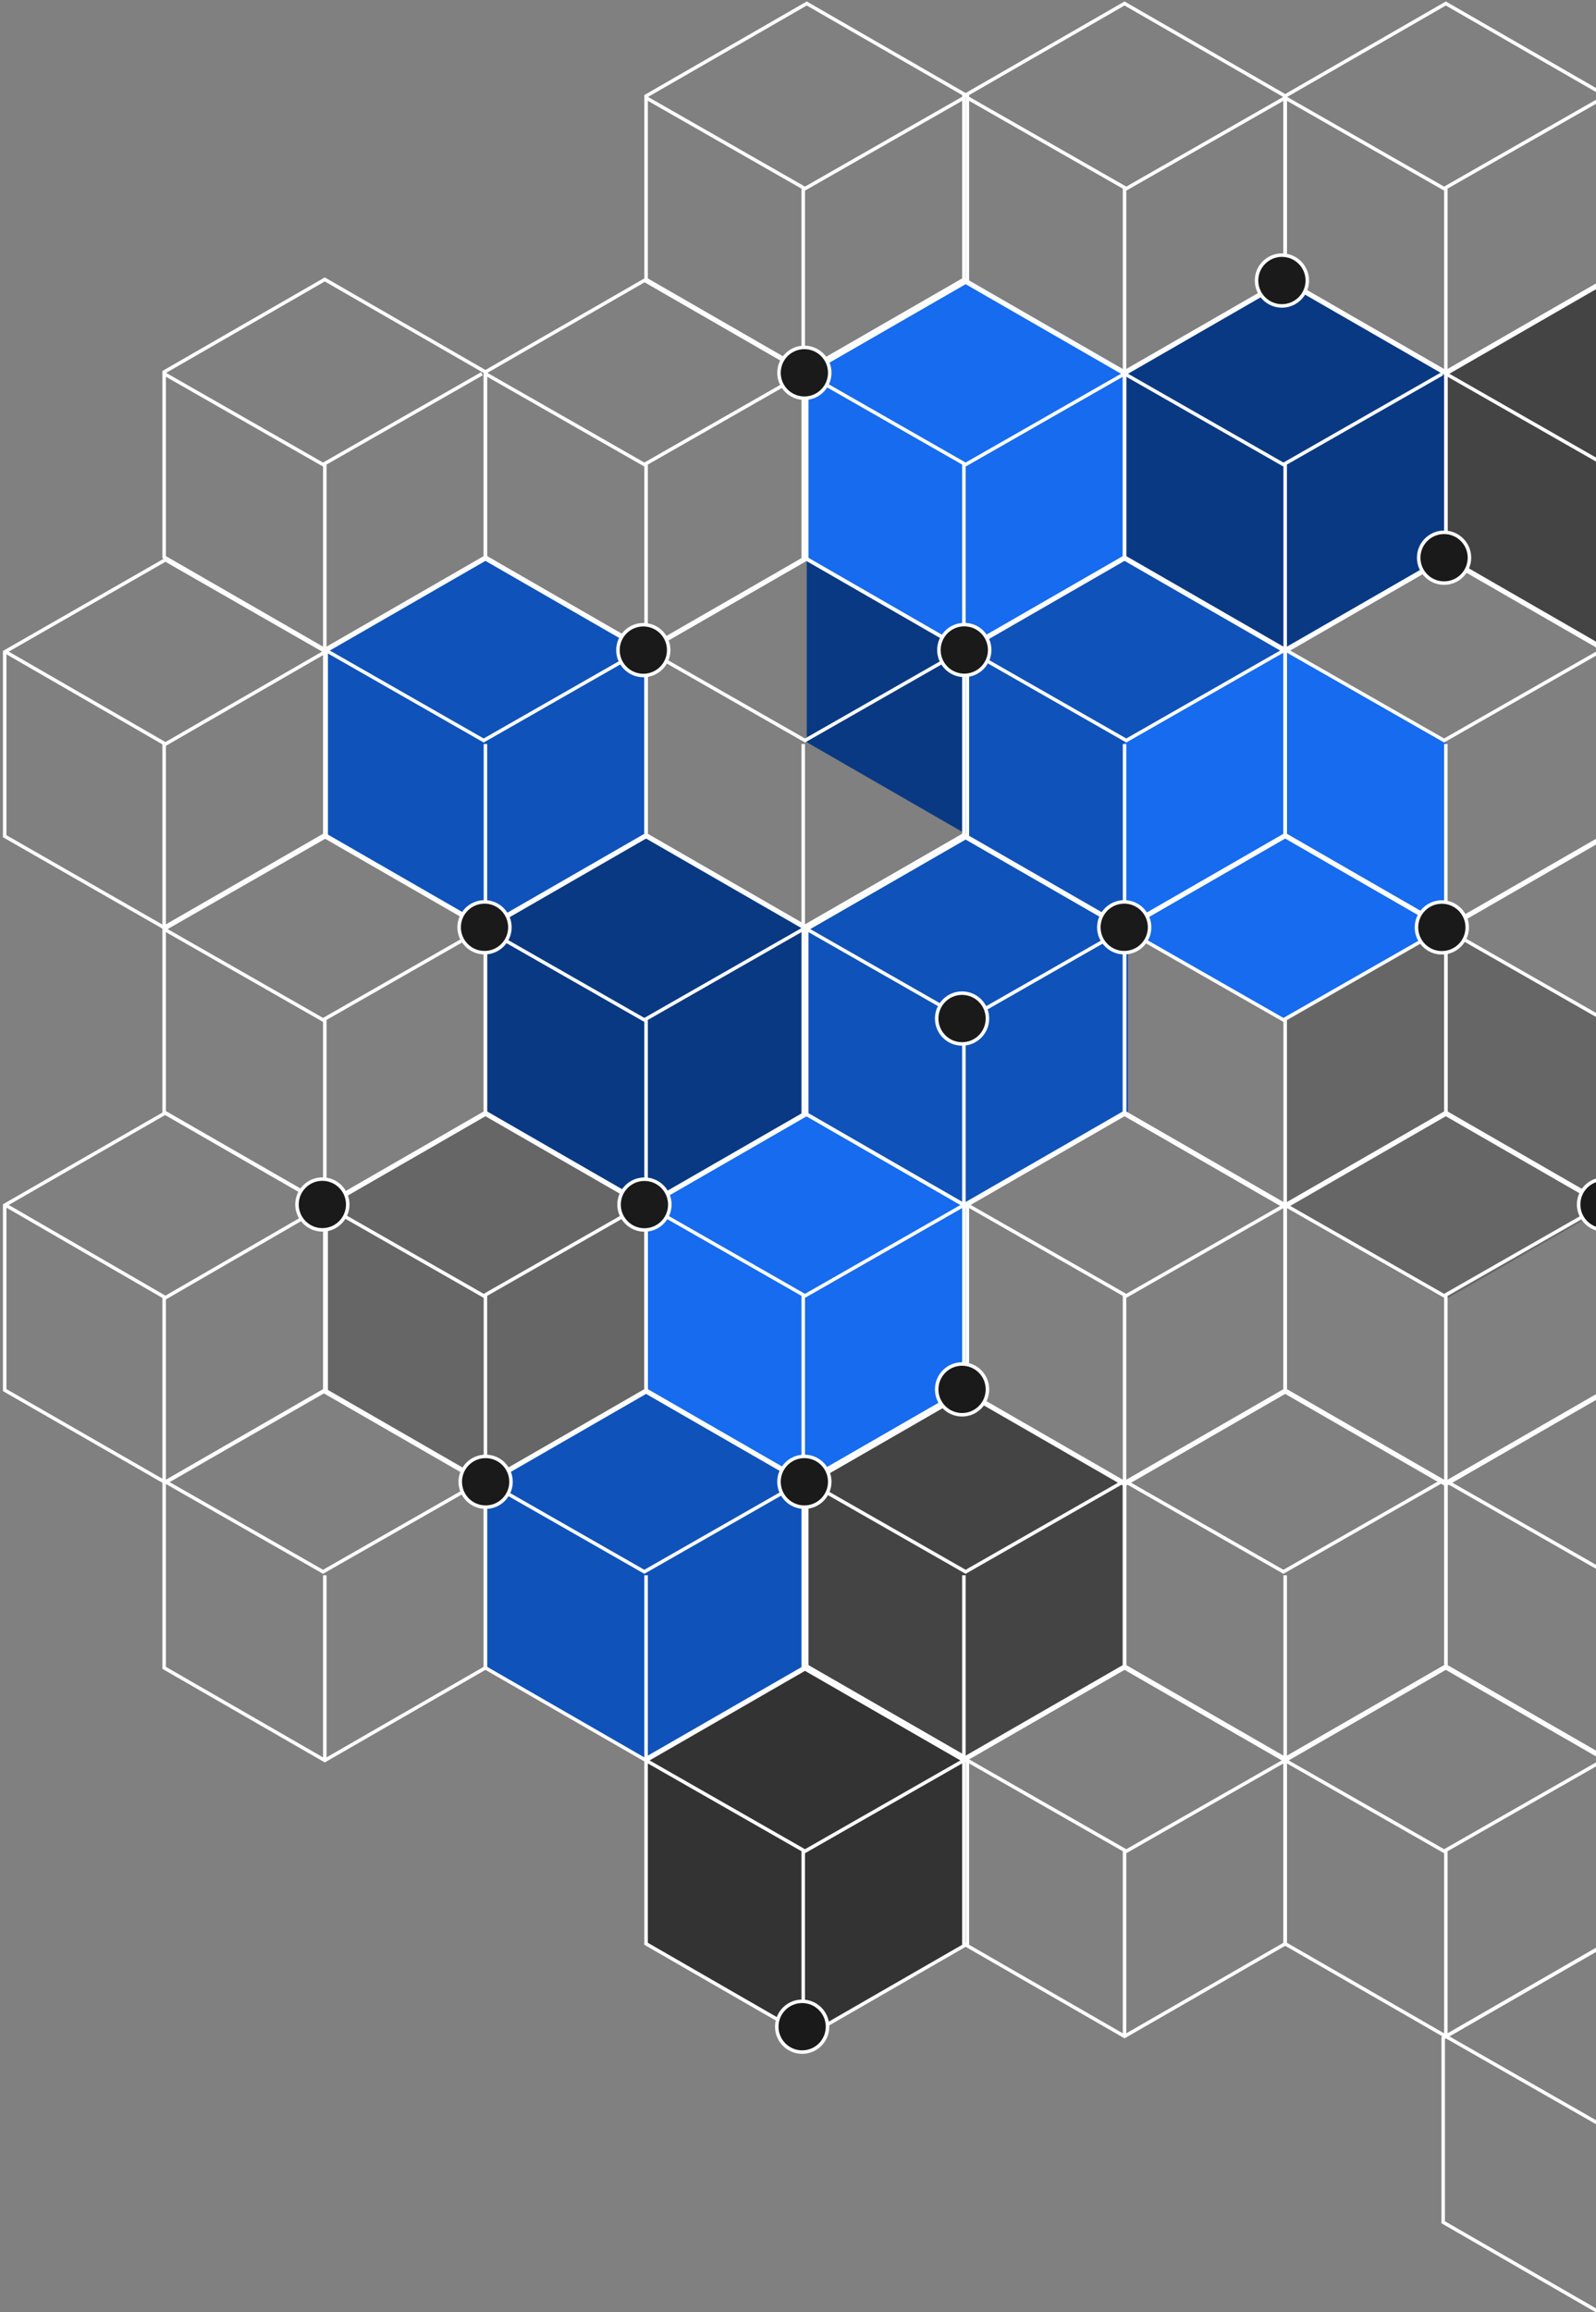 <?xml version="1.0" encoding="UTF-8"?>
<svg width="457px" height="662px" viewBox="0 0 457 662" version="1.1" xmlns="http://www.w3.org/2000/svg" xmlns:xlink="http://www.w3.org/1999/xlink">
    <rect x="0" y="0" width="457" height="662" fill="#808080" stroke="none"/>
    <!-- Generator: Sketch 49.2 (51160) - http://www.bohemiancoding.com/sketch -->
    <title>graphic_jumbotron</title>
    <desc>Created with Sketch.</desc>
    <defs></defs>
    <g id="Page-1" stroke="none" stroke-width="1" fill="none" fill-rule="evenodd">
        <g id="v3" transform="translate(-823, -248)">
            <g id="JUMBOTRON" transform="translate(0, 160)">
                <g id="graphic_jumbotron" transform="translate(824, 88)">
                    <polygon id="Fill-1" fill="#666666" points="413 372 367 345.5 367 292.5 413 266 459 292.5 459 345.5"></polygon>
                    <polygon id="Fill-2" fill="#0F52BA" points="138 266 92 239.5 92 186.5 138 160 184 186.5 184 239.5"></polygon>
                    <polygon id="Fill-3" fill="#0A3983" points="184 345 138 318.5 138 265.5 184 239 230 265.5 230 318.5"></polygon>
                    <polygon id="Fill-4" fill="#333333" points="230 583 184 556.5 184 503.5 230 477 276 503.5 276 556.5"></polygon>
                    <polygon id="Fill-5" fill="#444444" points="275 504 229 477.5 229 424.5 275 398 321 424.5 321 477.5"></polygon>
                    <polygon id="Fill-6" fill="#444444" points="459 186 413 159.5 413 106.5 459 80 505 106.5 505 159.5"></polygon>
                    <polygon id="Fill-7" fill="#666666" points="138 425 92 398.5 92 345.5 138 319 184 345.5 184 398.5"></polygon>
                    <polygon id="Fill-8" fill="#166BEE" points="230 424 184 397.5 184 344.5 230 318 276 344.5 276 397.5"></polygon>
                    <polygon id="Fill-9" fill="#0F52BA" points="276 345 230 318.5 230 265.5 276 239 322 265.5 322 318.5"></polygon>
                    <polygon id="Fill-10" fill="#0A3983" points="276 239 230 212.5 230 159.5 276 133 322 159.5 322 212.5"></polygon>
                    <polygon id="Fill-11" fill="#166BEE" points="276 186 230 159.5 230 106.5 276 80 322 106.5 322 159.5"></polygon>
                    <polygon id="Fill-12" fill="#0F52BA" points="321 266 275 239.5 275 186.5 321 160 367 186.5 367 239.5"></polygon>
                    <polygon id="Fill-13" fill="#166BEE" points="367 292 321 265.5 321 212.5 367 186 413 212.5 413 265.5"></polygon>
                    <polygon id="Fill-14" fill="#0A3983" points="367 186 321 159.5 321 106.5 367 80 413 106.5 413 159.5"></polygon>
                    <polygon id="Fill-15" fill="#0F52BA" points="184 504 138 477.5 138 424.5 184 398 230 424.5 230 477.5"></polygon>
                    <g id="Group-20" transform="translate(0, 160)" stroke="#FFFFFF">
                        <polygon id="Stroke-16" points="46.371 105.785 0.344 79.406 0.344 26.646 46.371 0.265 92.398 26.646 92.398 79.406"></polygon>
                        <polyline id="Stroke-18" points="0.665 26.646 46.371 53.025 92.077 26.646"></polyline>
                    </g>
                    <path d="M46,266 L46,213" id="Stroke-21" stroke="#FFFFFF"></path>
                    <polygon id="Stroke-22" stroke="#FFFFFF" points="138 266 92 239.5 92 186.5 138 160 184 186.5 184 239.5"></polygon>
                    <polyline id="Stroke-23" stroke="#FFFFFF" points="92 186 137.5 212 183 186"></polyline>
                    <path d="M138,266 L138,213" id="Stroke-24" stroke="#FFFFFF"></path>
                    <polygon id="Stroke-25" stroke="#FFFFFF" points="92 345 46 318.5 46 265.5 92 239 138 265.5 138 318.5"></polygon>
                    <polyline id="Stroke-26" stroke="#FFFFFF" points="46 266 91.5 292 137 266"></polyline>
                    <path d="M92,345 L92,292" id="Stroke-27" stroke="#FFFFFF"></path>
                    <polygon id="Stroke-28" stroke="#FFFFFF" points="92 186 46 159.5 46 106.5 92 80 138 106.5 138 159.5"></polygon>
                    <polyline id="Stroke-29" stroke="#FFFFFF" points="46 107 91.5 133 137 107"></polyline>
                    <path d="M92,186 L92,133" id="Stroke-30" stroke="#FFFFFF"></path>
                    <polygon id="Stroke-31" stroke="#FFFFFF" points="230 266 184 239.5 184 186.5 230 160 276 186.5 276 239.5"></polygon>
                    <polyline id="Stroke-32" stroke="#FFFFFF" points="184 186 229.5 212 275 186"></polyline>
                    <path d="M229,266 L229,213" id="Stroke-33" stroke="#FFFFFF"></path>
                    <polygon id="Stroke-34" stroke="#FFFFFF" points="184 186 138 159.5 138 106.5 184 80 230 106.5 230 159.5"></polygon>
                    <polyline id="Stroke-35" stroke="#FFFFFF" points="138 107 183.5 133 229 107"></polyline>
                    <path d="M184,186 L184,133" id="Stroke-36" stroke="#FFFFFF"></path>
                    <polygon id="Stroke-37" stroke="#FFFFFF" points="184 345 138 318.5 138 265.5 184 239 230 265.5 230 318.5"></polygon>
                    <polyline id="Stroke-38" stroke="#FFFFFF" points="138 266 183.5 292 229 266"></polyline>
                    <path d="M184,345 L184,292" id="Stroke-39" stroke="#FFFFFF"></path>
                    <polygon id="Stroke-40" stroke="#FFFFFF" points="321 266 275 239.5 275 186.5 321 160 367 186.5 367 239.5"></polygon>
                    <polyline id="Stroke-41" stroke="#FFFFFF" points="276 186 321.5 212 367 186"></polyline>
                    <path d="M321,266 L321,213" id="Stroke-42" stroke="#FFFFFF"></path>
                    <polygon id="Stroke-43" stroke="#FFFFFF" points="275 345 229 318.5 229 265.5 275 239 321 265.5 321 318.5"></polygon>
                    <polyline id="Stroke-44" stroke="#FFFFFF" points="230 266 275.5 292 321 266"></polyline>
                    <path d="M275,345 L275,292" id="Stroke-45" stroke="#FFFFFF"></path>
                    <polygon id="Stroke-46" stroke="#FFFFFF" points="275 186 229 159.5 229 106.5 275 80 321 106.5 321 159.5"></polygon>
                    <polyline id="Stroke-47" stroke="#FFFFFF" points="230 107 275.5 133 321 107"></polyline>
                    <path d="M275,186 L275,133" id="Stroke-48" stroke="#FFFFFF"></path>
                    <polygon id="Stroke-49" stroke="#FFFFFF" points="413 266 367 239.5 367 186.5 413 160 459 186.5 459 239.5"></polygon>
                    <polyline id="Stroke-50" stroke="#FFFFFF" points="367 186 412.5 212 458 186"></polyline>
                    <path d="M413,266 L413,213" id="Stroke-51" stroke="#FFFFFF"></path>
                    <polygon id="Stroke-52" stroke="#FFFFFF" points="367 186 321 159.5 321 106.5 367 80 413 106.5 413 159.5"></polygon>
                    <polyline id="Stroke-53" stroke="#FFFFFF" points="321 107 366.5 133 412 107"></polyline>
                    <path d="M367,186 L367,133" id="Stroke-54" stroke="#FFFFFF"></path>
                    <polygon id="Stroke-55" stroke="#FFFFFF" points="367 345 321 318.5 321 265.5 367 239 413 265.5 413 318.5"></polygon>
                    <polyline id="Stroke-56" stroke="#FFFFFF" points="321 266 366.5 292 412 266"></polyline>
                    <path d="M367,345 L367,292" id="Stroke-57" stroke="#FFFFFF"></path>
                    <g id="Group-62" transform="translate(0, 318)" stroke="#FFFFFF">
                        <polygon id="Stroke-58" points="46.371 106.438 0.344 79.98 0.344 27.064 46.371 0.605 92.398 27.064 92.398 79.98"></polygon>
                        <polyline id="Stroke-60" points="0.665 27.064 46.371 53.522 92.077 27.064"></polyline>
                    </g>
                    <path d="M46,424 L46,371" id="Stroke-63" stroke="#FFFFFF"></path>
                    <polygon id="Stroke-64" stroke="#FFFFFF" points="138 425 92 398.5 92 345.5 138 319 184 345.5 184 398.5"></polygon>
                    <polyline id="Stroke-65" stroke="#FFFFFF" points="92 345 137.5 371 183 345"></polyline>
                    <path d="M138,424 L138,371" id="Stroke-66" stroke="#FFFFFF"></path>
                    <polygon id="Stroke-67" stroke="#FFFFFF" points="92 504 46 477.5 46 424.5 92 398 138 424.5 138 477.5"></polygon>
                    <polyline id="Stroke-68" stroke="#FFFFFF" points="46 424 91.5 450 137 424"></polyline>
                    <path d="M92,504 L92,451" id="Stroke-69" stroke="#FFFFFF"></path>
                    <polygon id="Stroke-70" stroke="#FFFFFF" points="230 425 184 398.5 184 345.5 230 319 276 345.5 276 398.5"></polygon>
                    <polyline id="Stroke-71" stroke="#FFFFFF" points="184 345 229.5 371 275 345"></polyline>
                    <path d="M229,424 L229,371" id="Stroke-72" stroke="#FFFFFF"></path>
                    <polygon id="Stroke-73" stroke="#FFFFFF" points="184 504 138 477.5 138 424.5 184 398 230 424.5 230 477.5"></polygon>
                    <polyline id="Stroke-74" stroke="#FFFFFF" points="138 424 183.5 450 229 424"></polyline>
                    <path d="M184,504 L184,451" id="Stroke-75" stroke="#FFFFFF"></path>
                    <polygon id="Stroke-76" stroke="#FFFFFF" points="321 425 275 398.5 275 345.5 321 319 367 345.5 367 398.5"></polygon>
                    <polyline id="Stroke-77" stroke="#FFFFFF" points="276 345 321.5 371 367 345"></polyline>
                    <path d="M321,424 L321,371" id="Stroke-78" stroke="#FFFFFF"></path>
                    <polygon id="Stroke-79" stroke="#FFFFFF" points="275 504 229 477.5 229 424.5 275 398 321 424.5 321 477.5"></polygon>
                    <polyline id="Stroke-80" stroke="#FFFFFF" points="230 424 275.5 450 321 424"></polyline>
                    <path d="M275,504 L275,451" id="Stroke-81" stroke="#FFFFFF"></path>
                    <polygon id="Stroke-82" stroke="#FFFFFF" points="413 425 367 398.5 367 345.5 413 319 459 345.5 459 398.5"></polygon>
                    <polyline id="Stroke-83" stroke="#FFFFFF" points="367 345 412.5 371 458 345"></polyline>
                    <path d="M413,424 L413,371" id="Stroke-84" stroke="#FFFFFF"></path>
                    <polygon id="Stroke-85" stroke="#FFFFFF" points="367 504 321 477.5 321 424.5 367 398 413 424.5 413 477.5"></polygon>
                    <polyline id="Stroke-86" stroke="#FFFFFF" points="321 424 366.5 450 412 424"></polyline>
                    <path d="M367,504 L367,451" id="Stroke-87" stroke="#FFFFFF"></path>
                    <polygon id="Stroke-91" stroke="#FFFFFF" points="230 107 184 80.5 184 27.5 230 1 276 27.5 276 80.5"></polygon>
                    <polyline id="Stroke-93" stroke="#FFFFFF" points="184 28 229.5 54 275 28"></polyline>
                    <path d="M229,107 L229,54" id="Stroke-94" stroke="#FFFFFF"></path>
                    <polygon id="Stroke-95" stroke="#FFFFFF" points="321 107 275 80.5 275 27.5 321 1 367 27.5 367 80.5"></polygon>
                    <polyline id="Stroke-97" stroke="#FFFFFF" points="276 28 321.5 54 367 28"></polyline>
                    <path d="M321,107 L321,54" id="Stroke-98" stroke="#FFFFFF"></path>
                    <polygon id="Stroke-99" stroke="#FFFFFF" points="413 107 367 80.5 367 27.5 413 1 459 27.5 459 80.5"></polygon>
                    <polyline id="Stroke-101" stroke="#FFFFFF" points="367 28 412.5 54 458 28"></polyline>
                    <path d="M413,107 L413,54" id="Stroke-102" stroke="#FFFFFF"></path>
                    <polygon id="Stroke-131" stroke="#FFFFFF" points="459 186 413 159.5 413 106.5 459 80 505 106.5 505 159.5"></polygon>
                    <polyline id="Stroke-132" stroke="#FFFFFF" points="413 107 458.5 133 504 107"></polyline>
                    <polygon id="Stroke-134" stroke="#FFFFFF" points="459 345 413 318.5 413 265.5 459 239 505 265.5 505 318.5"></polygon>
                    <polyline id="Stroke-135" stroke="#FFFFFF" points="413 266 458.5 292 504 266"></polyline>
                    <polygon id="Stroke-140" stroke="#FFFFFF" points="230 583 184 556.5 184 503.5 230 477 276 503.5 276 556.5"></polygon>
                    <polyline id="Stroke-141" stroke="#FFFFFF" points="184 504 229.5 530 275 504"></polyline>
                    <path d="M229,583 L229,530" id="Stroke-142" stroke="#FFFFFF"></path>
                    <polygon id="Stroke-143" stroke="#FFFFFF" points="321 583 275 556.5 275 503.5 321 477 367 503.5 367 556.5"></polygon>
                    <polyline id="Stroke-144" stroke="#FFFFFF" points="276 504 321.5 530 367 504"></polyline>
                    <path d="M321,583 L321,530" id="Stroke-145" stroke="#FFFFFF"></path>
                    <polygon id="Stroke-146" stroke="#FFFFFF" points="413 583 367 556.5 367 503.5 413 477 459 503.5 459 556.5"></polygon>
                    <polyline id="Stroke-147" stroke="#FFFFFF" points="367 504 412.5 530 458 504"></polyline>
                    <path d="M413,583 L413,530" id="Stroke-148" stroke="#FFFFFF"></path>
                    <polygon id="Stroke-152" stroke="#FFFFFF" points="459 504 413 477.5 413 424.5 459 398 505 424.5 505 477.5"></polygon>
                    <polyline id="Stroke-153" stroke="#FFFFFF" points="413 424 458.5 450 504 424"></polyline>
                    <g id="Group-171" transform="translate(412, 557)" stroke="#FFFFFF">
                        <polygon id="Stroke-169" points="45.989 105.605 0.241 79.225 0.241 26.465 45.989 0.085 91.738 26.465 91.738 79.225"></polygon>
                    </g>
                    <polyline id="Stroke-172" stroke="#FFFFFF" points="413 583 458.5 609 504 583"></polyline>
                    <g id="Group-243" transform="translate(84, 73)">
                        <path d="M106.479,113.124 C106.479,109.108 103.226,105.852 99.212,105.852 C95.198,105.852 91.945,109.108 91.945,113.124 C91.945,117.139 95.198,120.395 99.212,120.395 C103.226,120.395 106.479,117.139 106.479,113.124" id="Fill-175" fill="#1A1A1A"></path>
                        <path d="M106.479,113.124 C106.479,109.108 103.226,105.852 99.212,105.852 C95.198,105.852 91.945,109.108 91.945,113.124 C91.945,117.139 95.198,120.395 99.212,120.395 C103.226,120.395 106.479,117.139 106.479,113.124 Z" id="Stroke-177" stroke="#FFFFFF"></path>
                        <path d="M14.574,271.839 C14.574,267.823 11.321,264.568 7.307,264.568 C3.293,264.568 0.04,267.823 0.04,271.839 C0.04,275.854 3.293,279.11 7.307,279.11 C11.321,279.11 14.574,275.854 14.574,271.839" id="Fill-179" fill="#1A1A1A"></path>
                        <path d="M14.574,271.839 C14.574,267.823 11.321,264.568 7.307,264.568 C3.293,264.568 0.04,267.823 0.04,271.839 C0.04,275.854 3.293,279.11 7.307,279.11 C11.321,279.11 14.574,275.854 14.574,271.839 Z" id="Stroke-181" stroke="#FFFFFF"></path>
                        <path d="M61.323,351.229 C61.323,347.214 58.07,343.958 54.056,343.958 C50.042,343.958 46.788,347.214 46.788,351.229 C46.788,355.245 50.042,358.5 54.056,358.5 C58.07,358.5 61.323,355.245 61.323,351.229" id="Fill-183" fill="#1A1A1A"></path>
                        <path d="M61.323,351.229 C61.323,347.214 58.07,343.958 54.056,343.958 C50.042,343.958 46.788,347.214 46.788,351.229 C46.788,355.245 50.042,358.5 54.056,358.5 C58.07,358.5 61.323,355.245 61.323,351.229 Z" id="Stroke-185" stroke="#FFFFFF"></path>
                        <path d="M244.177,192.481 C244.177,188.465 240.924,185.21 236.91,185.21 C232.896,185.21 229.642,188.465 229.642,192.481 C229.642,196.497 232.896,199.752 236.91,199.752 C240.924,199.752 244.177,196.497 244.177,192.481" id="Fill-187" fill="#1A1A1A"></path>
                        <path d="M244.177,192.481 C244.177,188.465 240.924,185.21 236.91,185.21 C232.896,185.21 229.642,188.465 229.642,192.481 C229.642,196.497 232.896,199.752 236.91,199.752 C240.924,199.752 244.177,196.497 244.177,192.481 Z" id="Stroke-189" stroke="#FFFFFF"></path>
                        <path d="M335.764,86.671 C335.764,82.655 332.51,79.399 328.496,79.399 C324.483,79.399 321.229,82.655 321.229,86.671 C321.229,90.687 324.483,93.942 328.496,93.942 C332.51,93.942 335.764,90.687 335.764,86.671" id="Fill-191" fill="#1A1A1A"></path>
                        <path d="M335.764,86.671 C335.764,82.655 332.51,79.399 328.496,79.399 C324.483,79.399 321.229,82.655 321.229,86.671 C321.229,90.687 324.483,93.942 328.496,93.942 C332.51,93.942 335.764,90.687 335.764,86.671 Z" id="Stroke-193" stroke="#FFFFFF"></path>
                        <path d="M289.333,7.314 C289.333,3.298 286.08,0.043 282.065,0.043 C278.052,0.043 274.798,3.298 274.798,7.314 C274.798,11.329 278.052,14.585 282.065,14.585 C286.08,14.585 289.333,11.329 289.333,7.314" id="Fill-195" fill="#1A1A1A"></path>
                        <path d="M289.333,7.314 C289.333,3.298 286.08,0.043 282.065,0.043 C278.052,0.043 274.798,3.298 274.798,7.314 C274.798,11.329 278.052,14.585 282.065,14.585 C286.08,14.585 289.333,11.329 289.333,7.314 Z" id="Stroke-197" stroke="#FFFFFF"></path>
                        <path d="M152.591,33.733 C152.591,29.717 149.337,26.462 145.324,26.462 C141.31,26.462 138.056,29.717 138.056,33.733 C138.056,37.749 141.31,41.005 145.324,41.005 C149.337,41.005 152.591,37.749 152.591,33.733" id="Fill-199" fill="#1A1A1A"></path>
                        <path d="M152.591,33.733 C152.591,29.717 149.337,26.462 145.324,26.462 C141.31,26.462 138.056,29.717 138.056,33.733 C138.056,37.749 141.31,41.005 145.324,41.005 C149.337,41.005 152.591,37.749 152.591,33.733 Z" id="Stroke-201" stroke="#FFFFFF"></path>
                        <path d="M381.557,271.839 C381.557,267.823 378.303,264.568 374.29,264.568 C370.276,264.568 367.022,267.823 367.022,271.839 C367.022,275.854 370.276,279.11 374.29,279.11 C378.303,279.11 381.557,275.854 381.557,271.839" id="Fill-207" fill="#1A1A1A"></path>
                        <path d="M381.557,271.839 C381.557,267.823 378.303,264.568 374.29,264.568 C370.276,264.568 367.022,267.823 367.022,271.839 C367.022,275.854 370.276,279.11 374.29,279.11 C378.303,279.11 381.557,275.854 381.557,271.839 Z" id="Stroke-209" stroke="#FFFFFF"></path>
                        <path d="M335.126,192.514 C335.126,188.498 331.873,185.243 327.859,185.243 C323.845,185.243 320.592,188.498 320.592,192.514 C320.592,196.53 323.845,199.785 327.859,199.785 C331.873,199.785 335.126,196.53 335.126,192.514" id="Fill-211" fill="#1A1A1A"></path>
                        <path d="M335.126,192.514 C335.126,188.498 331.873,185.243 327.859,185.243 C323.845,185.243 320.592,188.498 320.592,192.514 C320.592,196.53 323.845,199.785 327.859,199.785 C331.873,199.785 335.126,196.53 335.126,192.514 Z" id="Stroke-213" stroke="#FFFFFF"></path>
                        <path d="M197.747,218.609 C197.747,214.594 194.493,211.338 190.48,211.338 C186.466,211.338 183.212,214.594 183.212,218.609 C183.212,222.625 186.466,225.88 190.48,225.88 C194.493,225.88 197.747,222.625 197.747,218.609" id="Fill-215" fill="#1A1A1A"></path>
                        <path d="M197.747,218.609 C197.747,214.594 194.493,211.338 190.48,211.338 C186.466,211.338 183.212,214.594 183.212,218.609 C183.212,222.625 186.466,225.88 190.48,225.88 C194.493,225.88 197.747,222.625 197.747,218.609 Z" id="Stroke-217" stroke="#FFFFFF"></path>
                        <path d="M198.384,113.091 C198.384,109.075 195.131,105.82 191.117,105.82 C187.103,105.82 183.849,109.075 183.849,113.091 C183.849,117.106 187.103,120.362 191.117,120.362 C195.131,120.362 198.384,117.106 198.384,113.091" id="Fill-219" fill="#1A1A1A"></path>
                        <path d="M198.384,113.091 C198.384,109.075 195.131,105.82 191.117,105.82 C187.103,105.82 183.849,109.075 183.849,113.091 C183.849,117.106 187.103,120.362 191.117,120.362 C195.131,120.362 198.384,117.106 198.384,113.091 Z" id="Stroke-221" stroke="#FFFFFF"></path>
                        <path d="M197.747,324.777 C197.747,320.761 194.493,317.506 190.48,317.506 C186.466,317.506 183.212,320.761 183.212,324.777 C183.212,328.792 186.466,332.048 190.48,332.048 C194.493,332.048 197.747,328.792 197.747,324.777" id="Fill-223" fill="#1A1A1A"></path>
                        <path d="M197.747,324.777 C197.747,320.761 194.493,317.506 190.48,317.506 C186.466,317.506 183.212,320.761 183.212,324.777 C183.212,328.792 186.466,332.048 190.48,332.048 C194.493,332.048 197.747,328.792 197.747,324.777 Z" id="Stroke-225" stroke="#FFFFFF"></path>
                        <path d="M106.798,271.872 C106.798,267.856 103.544,264.6 99.531,264.6 C95.517,264.6 92.263,267.856 92.263,271.872 C92.263,275.887 95.517,279.143 99.531,279.143 C103.544,279.143 106.798,275.887 106.798,271.872" id="Fill-227" fill="#1A1A1A"></path>
                        <path d="M106.798,271.872 C106.798,267.856 103.544,264.6 99.531,264.6 C95.517,264.6 92.263,267.856 92.263,271.872 C92.263,275.887 95.517,279.143 99.531,279.143 C103.544,279.143 106.798,275.887 106.798,271.872 Z" id="Stroke-229" stroke="#FFFFFF"></path>
                        <path d="M151.954,507.239 C151.954,503.224 148.7,499.968 144.687,499.968 C140.673,499.968 137.419,503.224 137.419,507.239 C137.419,511.255 140.673,514.51 144.687,514.51 C148.7,514.51 151.954,511.255 151.954,507.239" id="Fill-231" fill="#1A1A1A"></path>
                        <path d="M151.954,507.239 C151.954,503.224 148.7,499.968 144.687,499.968 C140.673,499.968 137.419,503.224 137.419,507.239 C137.419,511.255 140.673,514.51 144.687,514.51 C148.7,514.51 151.954,511.255 151.954,507.239 Z" id="Stroke-233" stroke="#FFFFFF"></path>
                        <path d="M152.591,351.229 C152.591,347.214 149.337,343.958 145.324,343.958 C141.31,343.958 138.056,347.214 138.056,351.229 C138.056,355.245 141.31,358.5 145.324,358.5 C149.337,358.5 152.591,355.245 152.591,351.229" id="Fill-235" fill="#1A1A1A"></path>
                        <path d="M152.591,351.229 C152.591,347.214 149.337,343.958 145.324,343.958 C141.31,343.958 138.056,347.214 138.056,351.229 C138.056,355.245 141.31,358.5 145.324,358.5 C149.337,358.5 152.591,355.245 152.591,351.229 Z" id="Stroke-237" stroke="#FFFFFF"></path>
                        <path d="M61.005,192.481 C61.005,188.466 57.751,185.21 53.737,185.21 C49.724,185.21 46.47,188.466 46.47,192.481 C46.47,196.497 49.724,199.752 53.737,199.752 C57.751,199.752 61.005,196.497 61.005,192.481" id="Fill-239" fill="#1A1A1A"></path>
                        <path d="M61.005,192.481 C61.005,188.466 57.751,185.21 53.737,185.21 C49.724,185.21 46.47,188.466 46.47,192.481 C46.47,196.497 49.724,199.752 53.737,199.752 C57.751,199.752 61.005,196.497 61.005,192.481 Z" id="Stroke-241" stroke="#FFFFFF"></path>
                    </g>
                </g>
            </g>
        </g>
    </g>
</svg>